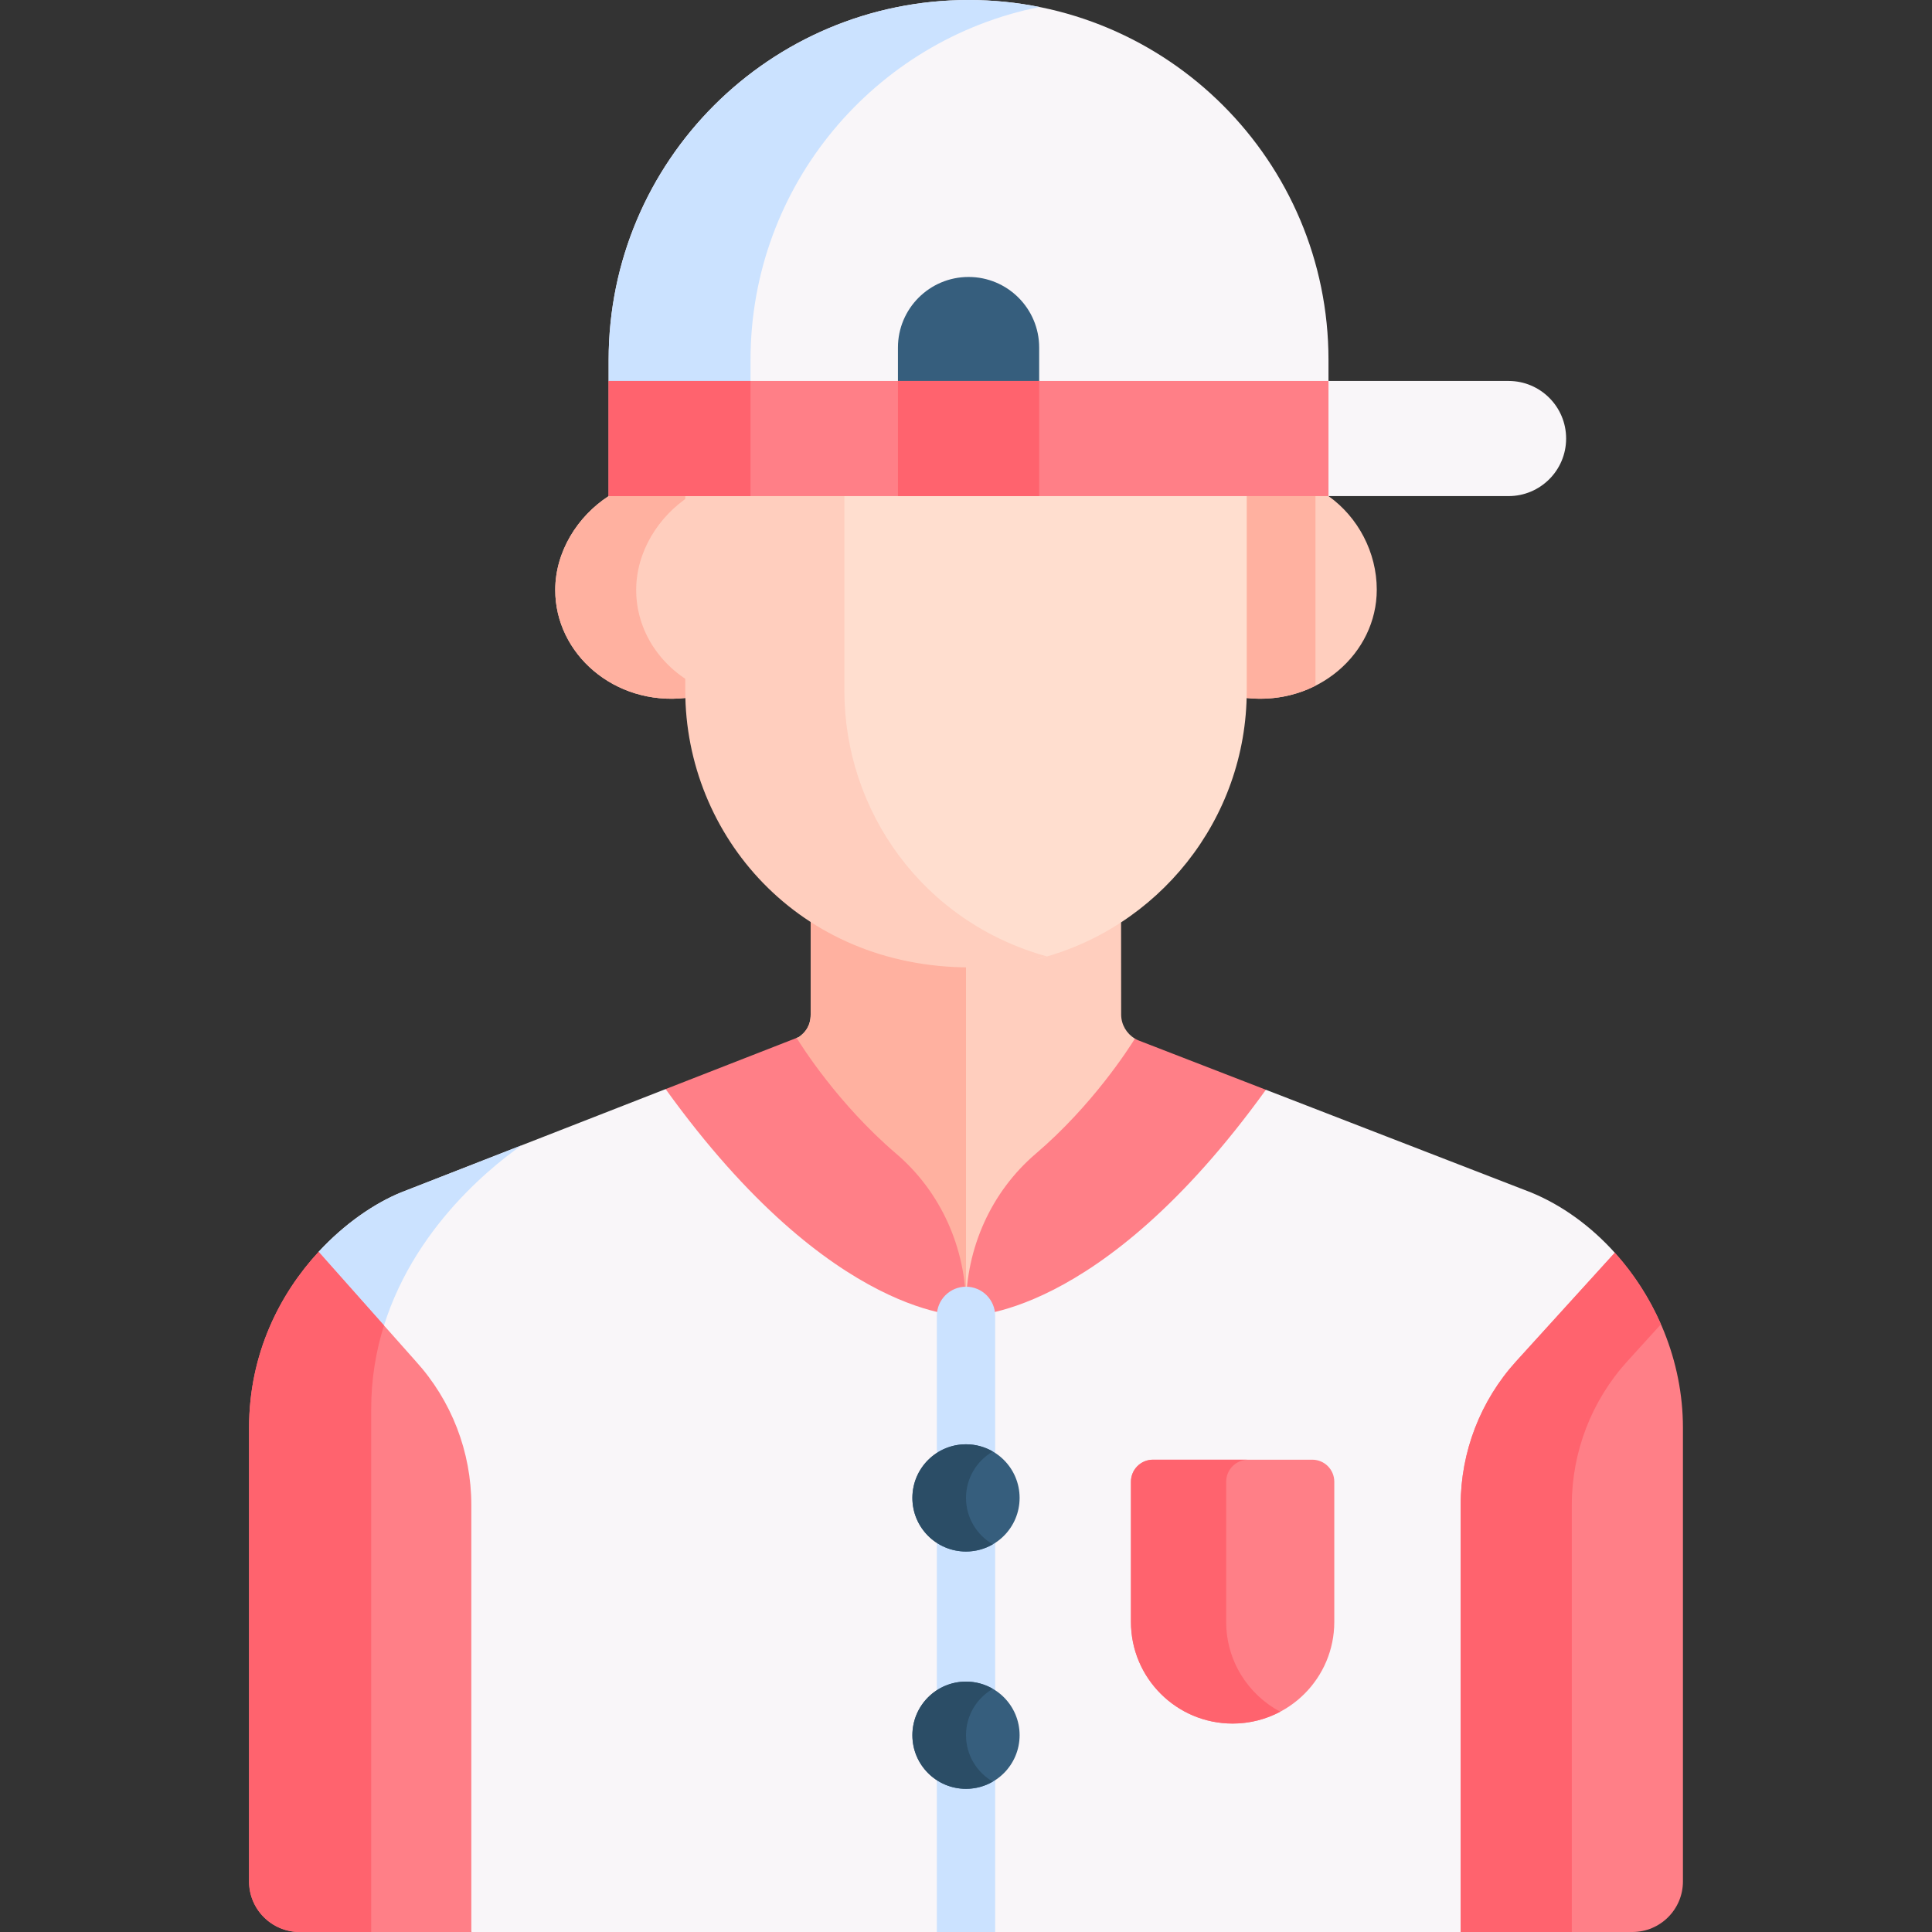 <svg id="Layer_1" enable-background="new 0 0 512 512" height="512" viewBox="0 0 512 512" width="512" xmlns="http://www.w3.org/2000/svg"><rect x="0" y="0" width="512" height="512" fill="#333333" stroke="none"/><g><path d="m405.781 316.027c-3.131-1.213-41.115-15.923-70.307-27.229l-5.077.683-8.277-2.411c-25.392 47.449-66.12 59.339-66.12 59.339-31.961-13.116-53.146-41.727-64.468-61.155l-11.175 4.485-3.961-1.119-70.175 27.408c-6.945 2.858-14.841 8.198-21.787 15.721l-1.173 9.242 33.224 37.859v119.931l8.423 13.219h262.183l9.347-12.532v-112.634l31.499-45.843v-9.004c-6.377-7.076-14.005-12.605-22.156-15.96z" fill="#f9f6f9"/><path d="m106.22 316.027c-6.945 2.858-14.841 8.198-21.787 15.721l-1.173 9.242 16.398 18.686c5.741-30.407 29.208-49.581 38.562-56.147z" fill="#cbe2ff"/><path d="m256 346.409s40.728-11.889 66.12-59.338l-19.429-5.659-1.924-6.17c-2.222-1.316-3.641-3.719-3.648-6.372l-.02-24.441-4.709-4.053h-74.345l-3.208 3.943v24.506c0 3.063-1.473 4.868-3.168 6.019l-.549.214-1.403 2.898-18.185 7.298c11.322 19.427 32.507 48.039 64.468 61.155z" fill="#ffcebe"/><path d="m218.044 240.375-3.208 3.943v24.506c0 3.063-1.473 4.868-3.168 6.019l-.549.214-1.403 2.898-18.185 7.298c11.323 19.427 32.508 48.039 64.468 61.155v-106.033z" fill="#ffb1a0"/><path d="m432.595 512c7.402 0 13.402-6.001 13.402-13.402 0-11.073 0-107.155 0-120.192 0-17.912-7.222-34.4-18.06-46.42l-26.127 28.759c-9.472 10.426-14.72 24.007-14.72 38.093v113.162z" fill="#ff7f87"/><path d="m431.264 360.745 8.896-9.793c-3.097-7.057-7.277-13.481-12.222-18.966l-26.126 28.759c-9.472 10.426-14.72 24.007-14.72 38.093v113.162h29.453v-113.162c-.001-14.086 5.247-27.667 14.719-38.093z" fill="#ff636e"/><path d="m124.908 398.838c0-14.086-5.248-27.667-14.719-38.093l-25.755-28.997c-10.25 11.102-18.431 26.965-18.431 46.658v120.192c0 7.401 6.001 13.402 13.402 13.402h45.504v-113.162z" fill="#ff7f87"/><path d="m98.37 373.442c0-8.033 1.276-15.433 3.39-22.186l-17.327-19.508c-10.25 11.102-18.431 26.965-18.431 46.658v120.192c0 7.401 6.001 13.402 13.402 13.402h18.966c0-25.8 0-100.086 0-138.558z" fill="#ff636e"/><path d="m161.295 100.957h190.767v30.515h-190.767z" fill="#ff7f87"/><path d="m399.782 100.957h-47.719l-2.841 2.232s-.451 24.445 0 24.896 2.841 3.386 2.841 3.386h47.719c8.426 0 15.257-6.831 15.257-15.257s-6.831-15.257-15.257-15.257z" fill="#f9f6f9"/><path d="m256.679 0c-52.679 0-95.383 42.705-95.383 95.384v5.573l4.471 3.606h180.242l6.054-3.606v-5.573c-.001-52.679-42.705-95.384-95.384-95.384z" fill="#f9f6f9"/><path d="m198.897 95.384c0-46.243 32.908-84.795 76.582-93.527-6.078-1.215-12.364-1.857-18.8-1.857-52.679 0-95.383 42.705-95.383 95.384v5.573l4.471 3.606h37.602l-4.471-3.606v-5.573z" fill="#cbe2ff"/><path d="m164.396 128.257-3.1 3.215c-8.246 5.351-14.154 14.72-14.154 24.896 0 16.852 15.619 30.676 34.509 28.602l2.742-2.628v-54.085z" fill="#ffcebe"/><path d="m168.595 156.367c0-10.177 5.908-19.545 14.154-24.896l1.643-1.703v-1.511h-19.997l-3.1 3.215c-8.246 5.351-14.154 14.72-14.154 24.896 0 16.852 15.619 30.676 34.509 28.602l2.742-2.628v-.806c-9.467-4.955-15.797-14.445-15.797-25.169z" fill="#ffb1a0"/><path d="m352.062 131.471-2.497-2.828h-22.407v52.668l3.189 3.669c18.873 2.007 34.511-11.815 34.511-28.711.001-9.865-4.959-19.242-12.796-24.798z" fill="#ffcebe"/><path d="m348.612 128.643h-21.454v52.668l3.189 3.669c6.678.71 12.946-.569 18.265-3.257z" fill="#ffb1a0"/><path d="m323.982 127.398h-98.682l-2.858 2.584v52.834c0 31.727 20.101 61.205 52.36 71.371 31.892-7.955 55.595-36.833 55.595-71.152v-51.563z" fill="#ffdecf"/><path d="m223.766 183.034v-51.563l4.505-4.073h-42.163l-4.505 4.073v51.563c0 38.328 30.031 73.335 75.458 73.335 7.077 0 13.914-1.028 20.393-2.907-32.996-9.126-53.688-38.623-53.688-70.428z" fill="#ffcebe"/><path d="m176.396 288.619c44.429 61.732 79.604 60.098 79.604 60.098v-2.308c0-15.594-6.639-30.549-18.5-40.671-15.404-13.145-25.168-28.701-26.38-30.68z" fill="#ff7f87"/><path d="m256 348.717s35.106 1.629 79.474-59.918c-17.458-6.761-31.772-12.305-33.603-13.014-.388-.15-.754-.336-1.104-.543-1.614 2.609-11.266 17.695-26.266 30.496-11.862 10.122-18.501 25.077-18.501 40.671z" fill="#ff7f87"/><path d="m263.726 348.717c0-4.267-3.459-7.726-7.726-7.726s-7.726 3.459-7.726 7.726v163.283h15.453v-163.283z" fill="#cbe2ff"/><path d="m347.763 386.834h-42.213c-3.225 0-5.839 2.614-5.839 5.839v37.142c0 14.881 12.064 26.945 26.945 26.945 14.881 0 26.945-12.064 26.945-26.945v-37.142c.001-3.225-2.613-5.839-5.838-5.839z" fill="#ff7f87"/><path d="m324.951 429.815v-37.142c0-3.225 2.614-5.839 5.839-5.839h-25.24c-3.225 0-5.839 2.614-5.839 5.839v37.142c0 14.881 12.064 26.945 26.945 26.945 4.561 0 8.854-1.137 12.62-3.138-8.52-4.526-14.325-13.487-14.325-23.807z" fill="#ff636e"/><path d="m256.679 73.399c-10.336 0-18.715 8.379-18.715 18.715v8.843l2.744 3.606h31.592l3.093-3.606v-8.843c.001-10.336-8.378-18.715-18.714-18.715z" fill="#365e7d"/><path d="m161.295 100.957h190.767v30.515h-190.767z" fill="#ff7f87"/><path d="m161.296 100.957h37.602v30.515h-37.602z" fill="#ff636e"/><path d="m237.964 100.957h37.43v30.515h-37.43z" fill="#ff636e"/><circle cx="256" cy="396.962" fill="#365e7d" r="14.206"/><circle cx="256" cy="459.85" fill="#365e7d" r="14.206"/><g fill="#2b4d66"><path d="m256 396.962c0-5.255 2.861-9.833 7.103-12.29-2.091-1.212-4.513-1.916-7.103-1.916-7.846 0-14.206 6.36-14.206 14.206s6.36 14.206 14.206 14.206c2.591 0 5.012-.705 7.103-1.916-4.242-2.457-7.103-7.034-7.103-12.29z"/><path d="m256 459.85c0-5.255 2.861-9.833 7.103-12.29-2.091-1.212-4.513-1.916-7.103-1.916-7.846 0-14.206 6.36-14.206 14.206s6.36 14.206 14.206 14.206c2.591 0 5.012-.705 7.103-1.916-4.242-2.457-7.103-7.034-7.103-12.29z"/></g></g></svg>